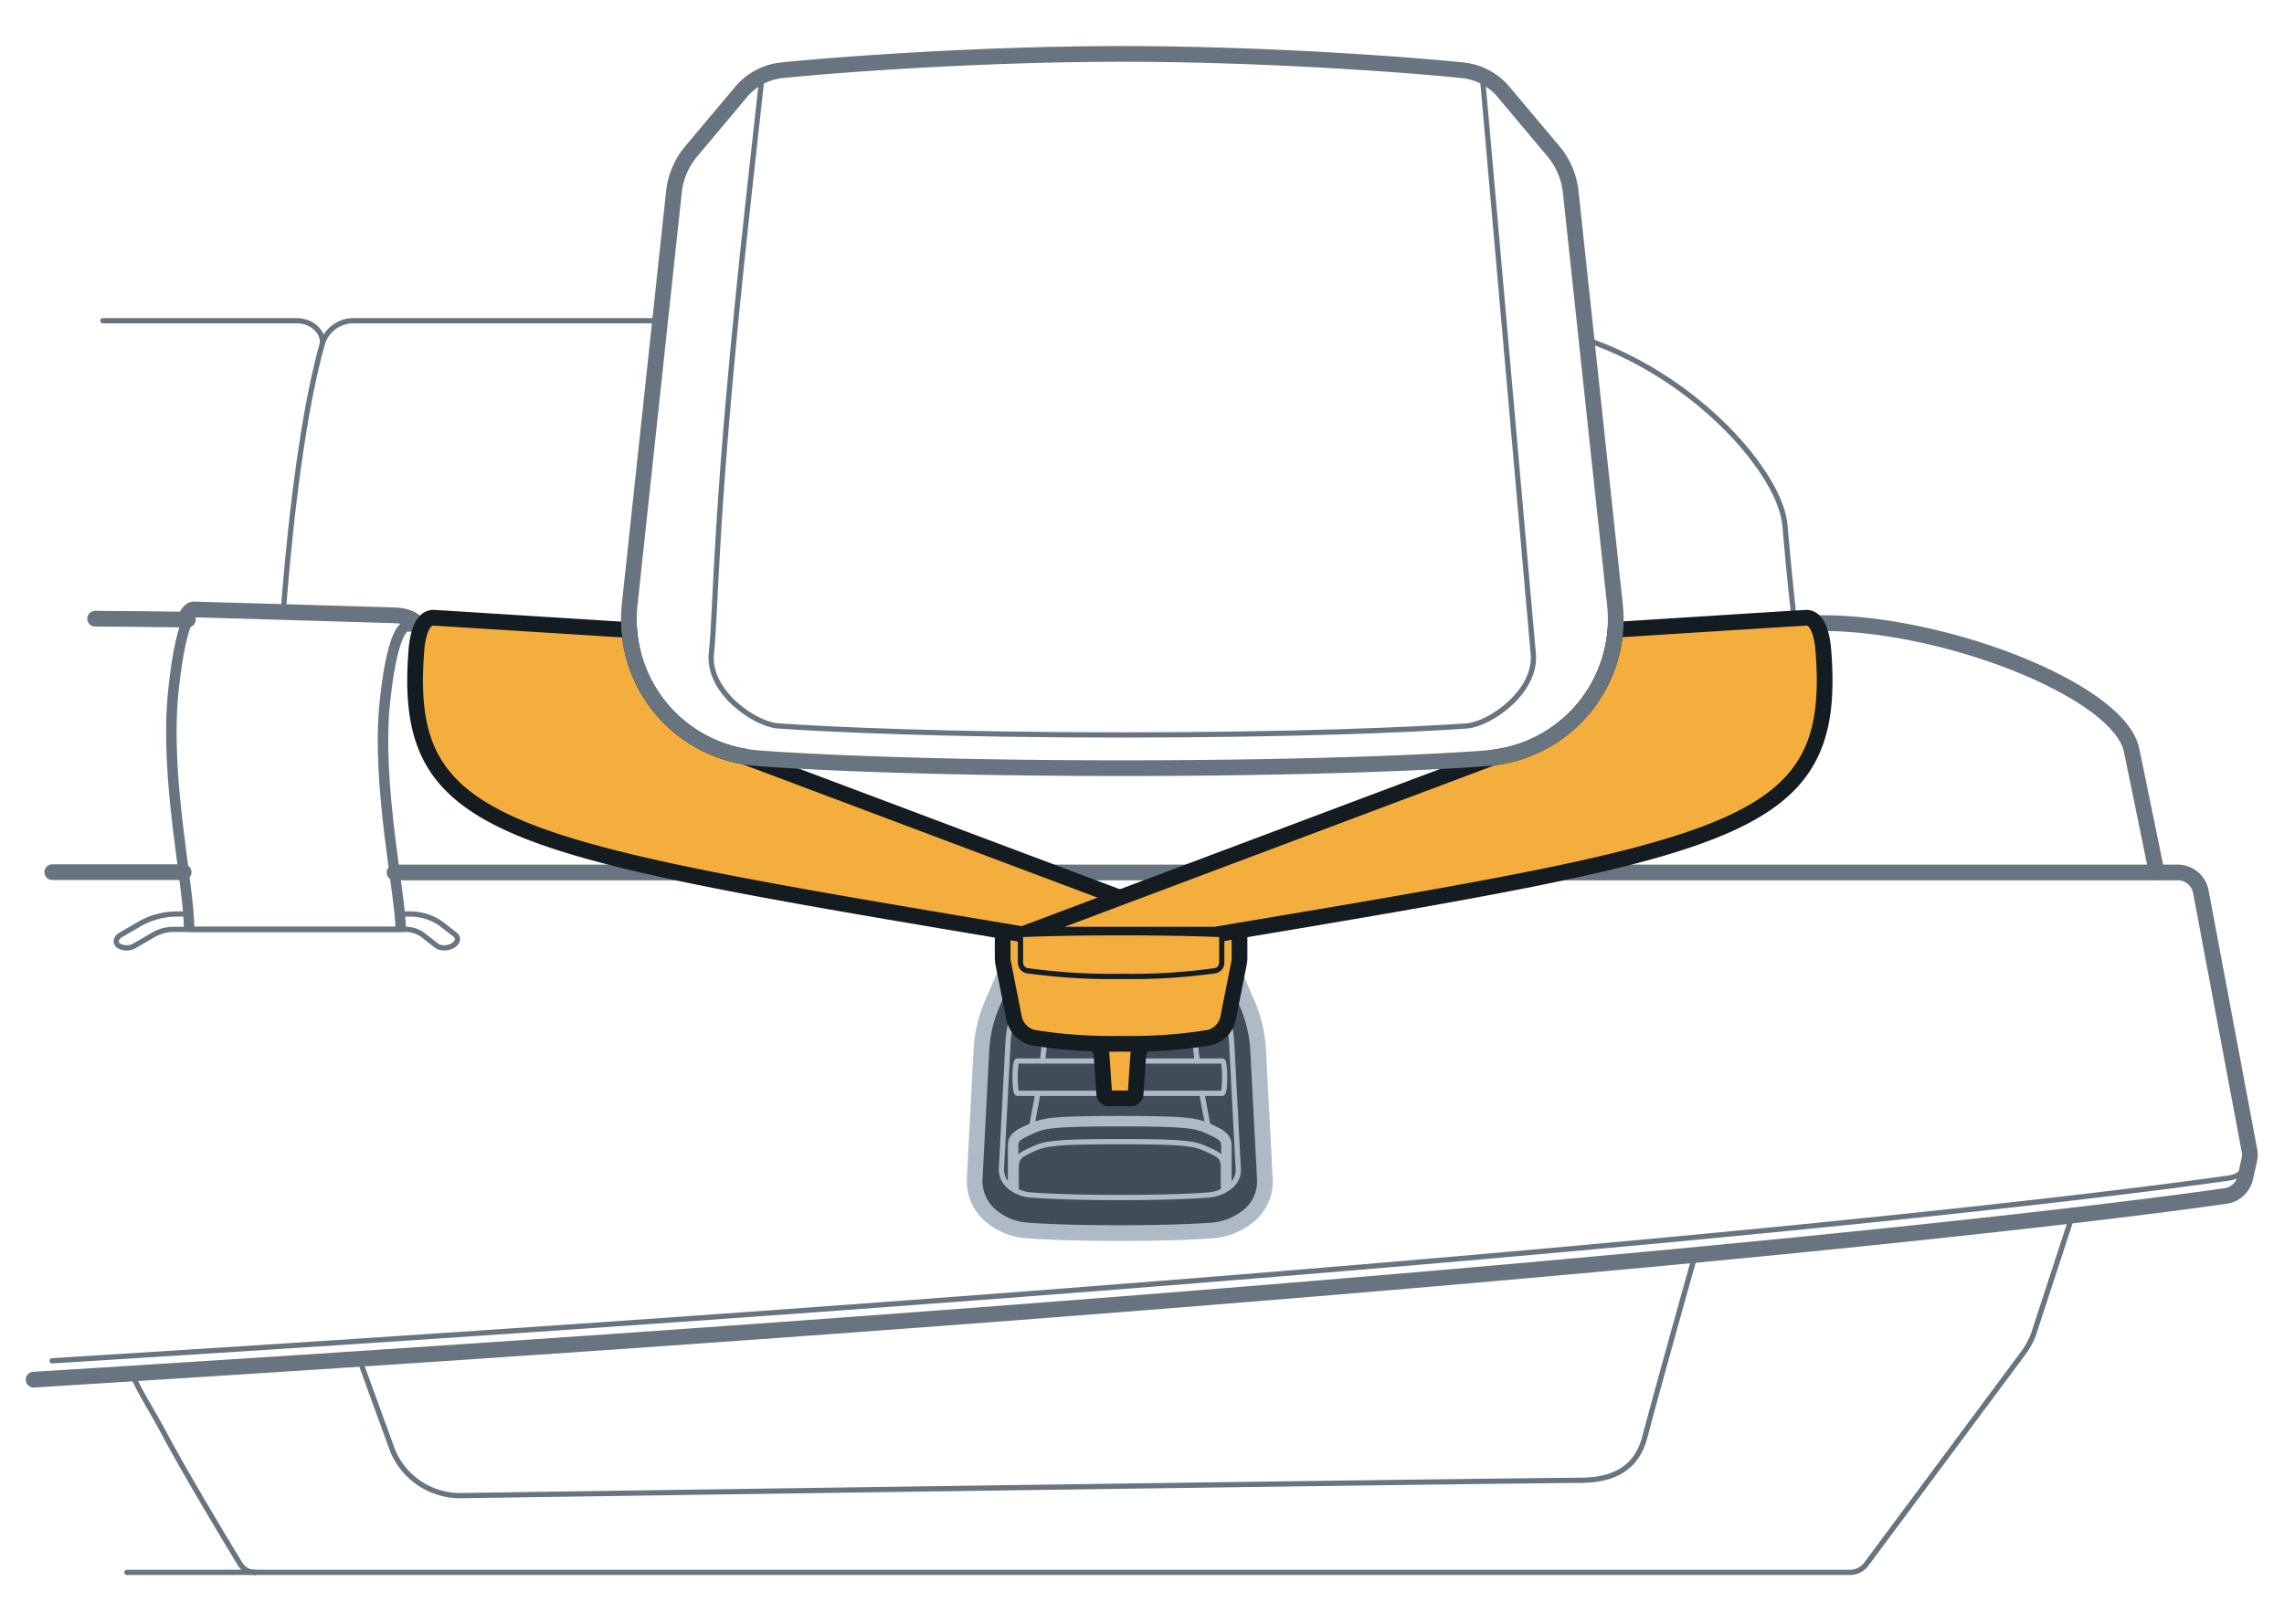 <svg xmlns="http://www.w3.org/2000/svg" width="218" height="155" viewBox="0 0 218 155"><g id="a69676c7-7f42-41fc-b3b9-d9ce1cb5c166" data-name="below"><path d="M38.156,87.26h.78a5.163,5.163,0,0,1,3.166.931l1.344,1.05c.366.286.263.75-.23,1.037a1.67,1.67,0,0,1-.825.214,1.2,1.2,0,0,1-.73-.214l-1.343-1.051a2.786,2.786,0,0,0-1.707-.5H16.605a3.891,3.891,0,0,0-1.928.5l-1.809,1.051a1.512,1.512,0,0,1-1.555,0c-.366-.287-.263-.751.229-1.037l1.809-1.05a7.223,7.223,0,0,1,3.578-.931h1.049" style="fill:none;stroke:#687581;stroke-linecap:round;stroke-linejoin:round;stroke-width:0.5px"/><line x1="4.988" y1="83.266" x2="17.527" y2="83.266" style="fill:none;stroke:#687581;stroke-linecap:round;stroke-linejoin:round;stroke-width:1.5px"/><path d="M17.569,59.136q-4.006-.06-8.473-.086" style="fill:none;stroke:#687581;stroke-linecap:round;stroke-linejoin:round"/><path d="M30.761,32.831c-2.312,8.125-3.441,21.743-3.724,25.6" style="fill:none;stroke:#687581;stroke-linecap:round;stroke-linejoin:round;stroke-width:0.5px"/><path d="M40,59.839s-.39-1.034-2.324-1.094c-7.265-.223-18.777-.553-18.777-.553s-1.469-.678-2.348,7.725,1.5,18.511,1.5,22.809h20.2c0-3.261-2.338-13.815-1.515-21.677s2.2-7.254,2.2-7.254Z" style="fill:none;stroke:#687581;stroke-linecap:round;stroke-linejoin:round;stroke-width:0.5px"/><path d="M38.247,88.726c0-3.261-2.338-13.815-1.515-21.677s2.2-7.254,2.2-7.254L40,59.839s-.39-1.034-2.324-1.094c-7.265-.223-18.777-.553-18.777-.553s-1.469-.678-2.348,7.725,1.5,18.511,1.5,22.809" style="fill:none;stroke:#687581;stroke-linejoin:round"/><path d="M40,59.839s-.39-1.034-2.324-1.094c-7.265-.223-19.094-.559-19.094-.559s-.456-.211-1.012,1.057" style="fill:none;stroke:#687581;stroke-linecap:round;stroke-linejoin:round;stroke-width:1.5px"/><path d="M37.657,83.294H207.848a2.253,2.253,0,0,1,2.2,1.752l4.636,24.7a2.243,2.243,0,0,1,0,1l-.382,1.7a2.25,2.25,0,0,1-1.88,1.735c-11.483,1.636-66.016,8.674-209.215,17.534" style="fill:none;stroke:#687581;stroke-linecap:round;stroke-linejoin:round;stroke-width:1.5px"/><path d="M17.928,59.159q-4.208-.068-8.848-.095" style="fill:none;stroke:#687581;stroke-linecap:round;stroke-linejoin:round;stroke-width:1.5px"/><path d="M60.733,63.517a3.4,3.4,0,0,0-3.114-2.661c-3.928-.239-9.707-.648-17.617-1.017" style="fill:none;stroke:#687581;stroke-linecap:round;stroke-linejoin:round"/><path d="M214.661,110.723a2.249,2.249,0,0,1-1.883,1.738c-11.455,1.632-65.677,8.63-207.8,17.454" style="fill:none;stroke:#687581;stroke-linecap:round;stroke-linejoin:round;stroke-width:0.5px"/><path d="M154.952,63.936a3.221,3.221,0,0,1,2.981-3.565c2.9-.2,7.684-.5,14.421-.847,11.949-.61,29.852,6.2,31.092,12.071.468,2.218,2.193,10.673,2.4,11.682" style="fill:none;stroke:#687581;stroke-linecap:round;stroke-linejoin:round;stroke-width:1.5px"/><path d="M197.807,116.019l-3.642,11.138a6.938,6.938,0,0,1-1.026,1.983l-15.008,20.191a1.939,1.939,0,0,1-1.556.782H12.116" style="fill:none;stroke:#687581;stroke-linecap:round;stroke-linejoin:round;stroke-width:0.5px"/><path d="M12.567,131.109c.958,2.137,1.786,3.265,3.163,5.852,2.029,3.815,5.844,10.143,7.188,12.358a1.653,1.653,0,0,0,1.411.794" style="fill:none;stroke:#687581;stroke-linecap:round;stroke-linejoin:round;stroke-width:0.5px"/><path d="M171.291,59.578s-.52-4.66-.931-9.459-8.152-13.962-18.883-17.675" style="fill:none;stroke:#687581;stroke-linecap:round;stroke-linejoin:round;stroke-width:0.5px"/><path d="M62.967,30.616H33.824a3.119,3.119,0,0,0-3.062,2.2c.165-.89-.759-2.2-2.5-2.2H9.819" style="fill:none;stroke:#687581;stroke-linecap:round;stroke-linejoin:round;stroke-width:0.5px"/><path d="M161.8,119.785c-1.5,5.339-3.892,13.932-4.807,17.409-.73,2.775-2.682,4.1-6.1,4.126-15.977.145-87.3,1.178-106.812,1.464a6.975,6.975,0,0,1-6.584-4.249c-1.031-2.809-2.259-6.2-3.21-8.825" style="fill:none;stroke:#687581;stroke-linecap:round;stroke-linejoin:round;stroke-width:0.5px"/></g><g id="b0e98ca3-0399-4dc0-832a-c0b3b07ef1b7" data-name="illustration"><path d="M96.341,92.066a4.6,4.6,0,0,1,1.784-1.988,6.465,6.465,0,0,1,2.858-.927c1.562-.136,3.548-.206,5.9-.206s4.341.07,5.9.206a6.469,6.469,0,0,1,2.858.927,4.588,4.588,0,0,1,1.783,1.988l1.6,3.706a12.976,12.976,0,0,1,1.061,4.488l.644,12.348a4.228,4.228,0,0,1-1.348,3.291,6.217,6.217,0,0,1-3.739,1.577c-1.523.111-4.28.244-8.765.244s-7.242-.133-8.764-.244a5.993,5.993,0,0,1-3.739-1.577,4.378,4.378,0,0,1-1.348-3.291l.644-12.349a12.976,12.976,0,0,1,1.061-4.487Z" style="fill:#404d59;stroke:#aebbc7;stroke-linecap:round;stroke-linejoin:round;stroke-width:1.5px"/><path d="M106.886,114.324c-4.314,0-6.944-.126-8.39-.232a3.617,3.617,0,0,1-2.256-.92,2.126,2.126,0,0,1-.658-1.559l.628-12.055a10.559,10.559,0,0,1,.864-3.647l1.565-3.618a2.36,2.36,0,0,1,.893-.958,4.044,4.044,0,0,1,1.79-.57c1.457-.128,3.33-.192,5.563-.192s4.107.064,5.565.192a4.04,4.04,0,0,1,1.79.571,2.356,2.356,0,0,1,.892.957l1.565,3.618a10.559,10.559,0,0,1,.864,3.647l.628,12.055a2.007,2.007,0,0,1-.658,1.559,3.831,3.831,0,0,1-2.256.92C113.829,114.2,111.2,114.324,106.886,114.324Z" style="fill:none;stroke:#aebbc7;stroke-linecap:round;stroke-linejoin:round;stroke-width:0.5px"/><path d="M117.058,113.2v-3.85c-.029-.844-.609-1.092-1.723-1.6-1.2-.549-2.17-.713-8.449-.713s-7.249.164-8.45.713c-1.113.508-1.73.757-1.739,1.6v3.858" style="fill:none;stroke:#aebbc7;stroke-linecap:round;stroke-linejoin:round"/><path d="M96.988,113.694V111.46c0-1.028.452-1.233,1.626-1.769s2.123-.7,8.267-.7,7.092.161,8.266.7,1.631.7,1.629,1.769v2.224" style="fill:none;stroke:#aebbc7;stroke-linecap:round;stroke-linejoin:round;stroke-width:0.5px"/><path d="M116.674,104.379H97.1c-.285,0-.285-3.087,0-3.087h19.579C116.962,101.292,116.962,104.379,116.674,104.379Z" style="fill:none;stroke:#aebbc7;stroke-linecap:round;stroke-linejoin:round;stroke-width:0.5px"/><path d="M99.5,101.292a57.826,57.826,0,0,0,.443-8.949" style="fill:none;stroke:#aebbc7;stroke-linecap:round;stroke-linejoin:round;stroke-width:0.5px"/><path d="M98.436,107.754c.159-.865.3-1.611.419-2.275q.1-.549.2-1.1" style="fill:none;stroke:#aebbc7;stroke-linecap:round;stroke-linejoin:round;stroke-width:0.5px"/><path d="M114.271,101.292a57.826,57.826,0,0,1-.443-8.949" style="fill:none;stroke:#aebbc7;stroke-linecap:round;stroke-linejoin:round;stroke-width:0.5px"/><path d="M115.335,107.754c-.159-.865-.3-1.611-.419-2.275q-.1-.549-.2-1.1" style="fill:none;stroke:#aebbc7;stroke-linecap:round;stroke-linejoin:round;stroke-width:0.5px"/><path d="M110.144,97.652v1.835a1.4,1.4,0,0,0-1.492,1.132l-.266,3.858a.474.474,0,0,1-.5.384H105.9a.474.474,0,0,1-.5-.384l-.266-3.858a1.4,1.4,0,0,0-1.491-1.132V97.6Z" style="fill:#f4ae3d;stroke:#141b21;stroke-linecap:round;stroke-linejoin:round;stroke-width:1.5px"/><path d="M107.031,99.647a47.414,47.414,0,0,1-8.428-.581,2.476,2.476,0,0,1-1.846-2.039l-1-5.046a2.9,2.9,0,0,1-.055-.546V88.619a1.6,1.6,0,0,1,1.546-1.644h.236a1.162,1.162,0,0,0,.707-.252l.777-.618a2.071,2.071,0,0,1,1.266-.445h13.541a2.063,2.063,0,0,1,1.262.441l.782.626a1.182,1.182,0,0,0,.706.248h.237a1.6,1.6,0,0,1,1.545,1.644v2.816a2.825,2.825,0,0,1-.054.547l-1,5.044a2.442,2.442,0,0,1-1.83,2.039A46.863,46.863,0,0,1,107.031,99.647Z" style="fill:#f4ae3d;stroke:#141b21;stroke-linecap:round;stroke-linejoin:round;stroke-width:1.5px"/><path d="M97.4,89.223v-.377a.5.5,0,0,1,.436-.489,2.667,2.667,0,0,0,1.408-.572l.786-.625a.41.41,0,0,1,.237-.085h13.465a.423.423,0,0,1,.247.092l.759.609a2.772,2.772,0,0,0,1.426.581.494.494,0,0,1,.435.482l.007.384" style="fill:none;stroke:#aebbc7;stroke-linecap:round;stroke-linejoin:round;stroke-width:0.5px"/><path d="M116.287,89.23H97.807c-50.037-8.4-59.483-9.818-58.053-27.253.083-1,.426-3.066,1.664-3,1.182.069,16.857,1.059,18.645,1.169A13.253,13.253,0,0,0,71.035,72.221h.014Z" style="fill:#f4ae3d;stroke:#141b21;stroke-linecap:round;stroke-linejoin:round;stroke-width:1.5px"/><path d="M115.97,89.23H97.49l44.977-16.9a13.293,13.293,0,0,0,11.715-12.21c3.149-.193,17.063-1.086,18.177-1.141,1.238-.069,1.581,1.993,1.664,3C175.453,79.412,165.993,80.829,115.97,89.23Z" style="fill:#f4ae3d;stroke:#141b21;stroke-linecap:round;stroke-linejoin:round;stroke-width:1.5px"/><path d="M116.611,89.223v2.652a.888.888,0,0,1-.016.172.762.762,0,0,1-.609.624,56.773,56.773,0,0,1-8.958.54,57.237,57.237,0,0,1-9-.543.769.769,0,0,1-.609-.624.885.885,0,0,1-.017-.171v-2.65s3.4-.176,9.6-.176S116.611,89.223,116.611,89.223Z" style="fill:#f4ae3d;stroke:#141b21;stroke-linecap:round;stroke-linejoin:round;stroke-width:0.5px"/><path d="M154.141,57.728A13.276,13.276,0,0,1,142,72.378c-4.66.372-16.94.958-34.877.958S76.9,72.75,72.243,72.377A13.276,13.276,0,0,1,60.1,57.727L64.327,18.3a7.227,7.227,0,0,1,1.651-3.858l4.765-5.673a5.854,5.854,0,0,1,3.876-2.058c4.846-.507,18.737-1.564,32.5-1.564s27.655,1.057,32.5,1.564A5.858,5.858,0,0,1,143.5,8.764l4.765,5.673a7.23,7.23,0,0,1,1.651,3.858Z" style="fill:none;stroke:#687581;stroke-linecap:round;stroke-linejoin:round;stroke-width:1.5px"/><path d="M141.482,7.22l4.855,55.112c.407,3.681-4.136,6.815-6.349,6.973-4.808.344-16.332.86-32.868.86-16.774,0-28.028-.52-32.87-.863-2.193-.156-6.759-3.235-6.347-6.972.473-4.284.232-13.36,3.53-43.251L72.741,7.228" style="fill:none;stroke:#687581;stroke-linecap:round;stroke-linejoin:round;stroke-width:0.5px"/></g></svg>